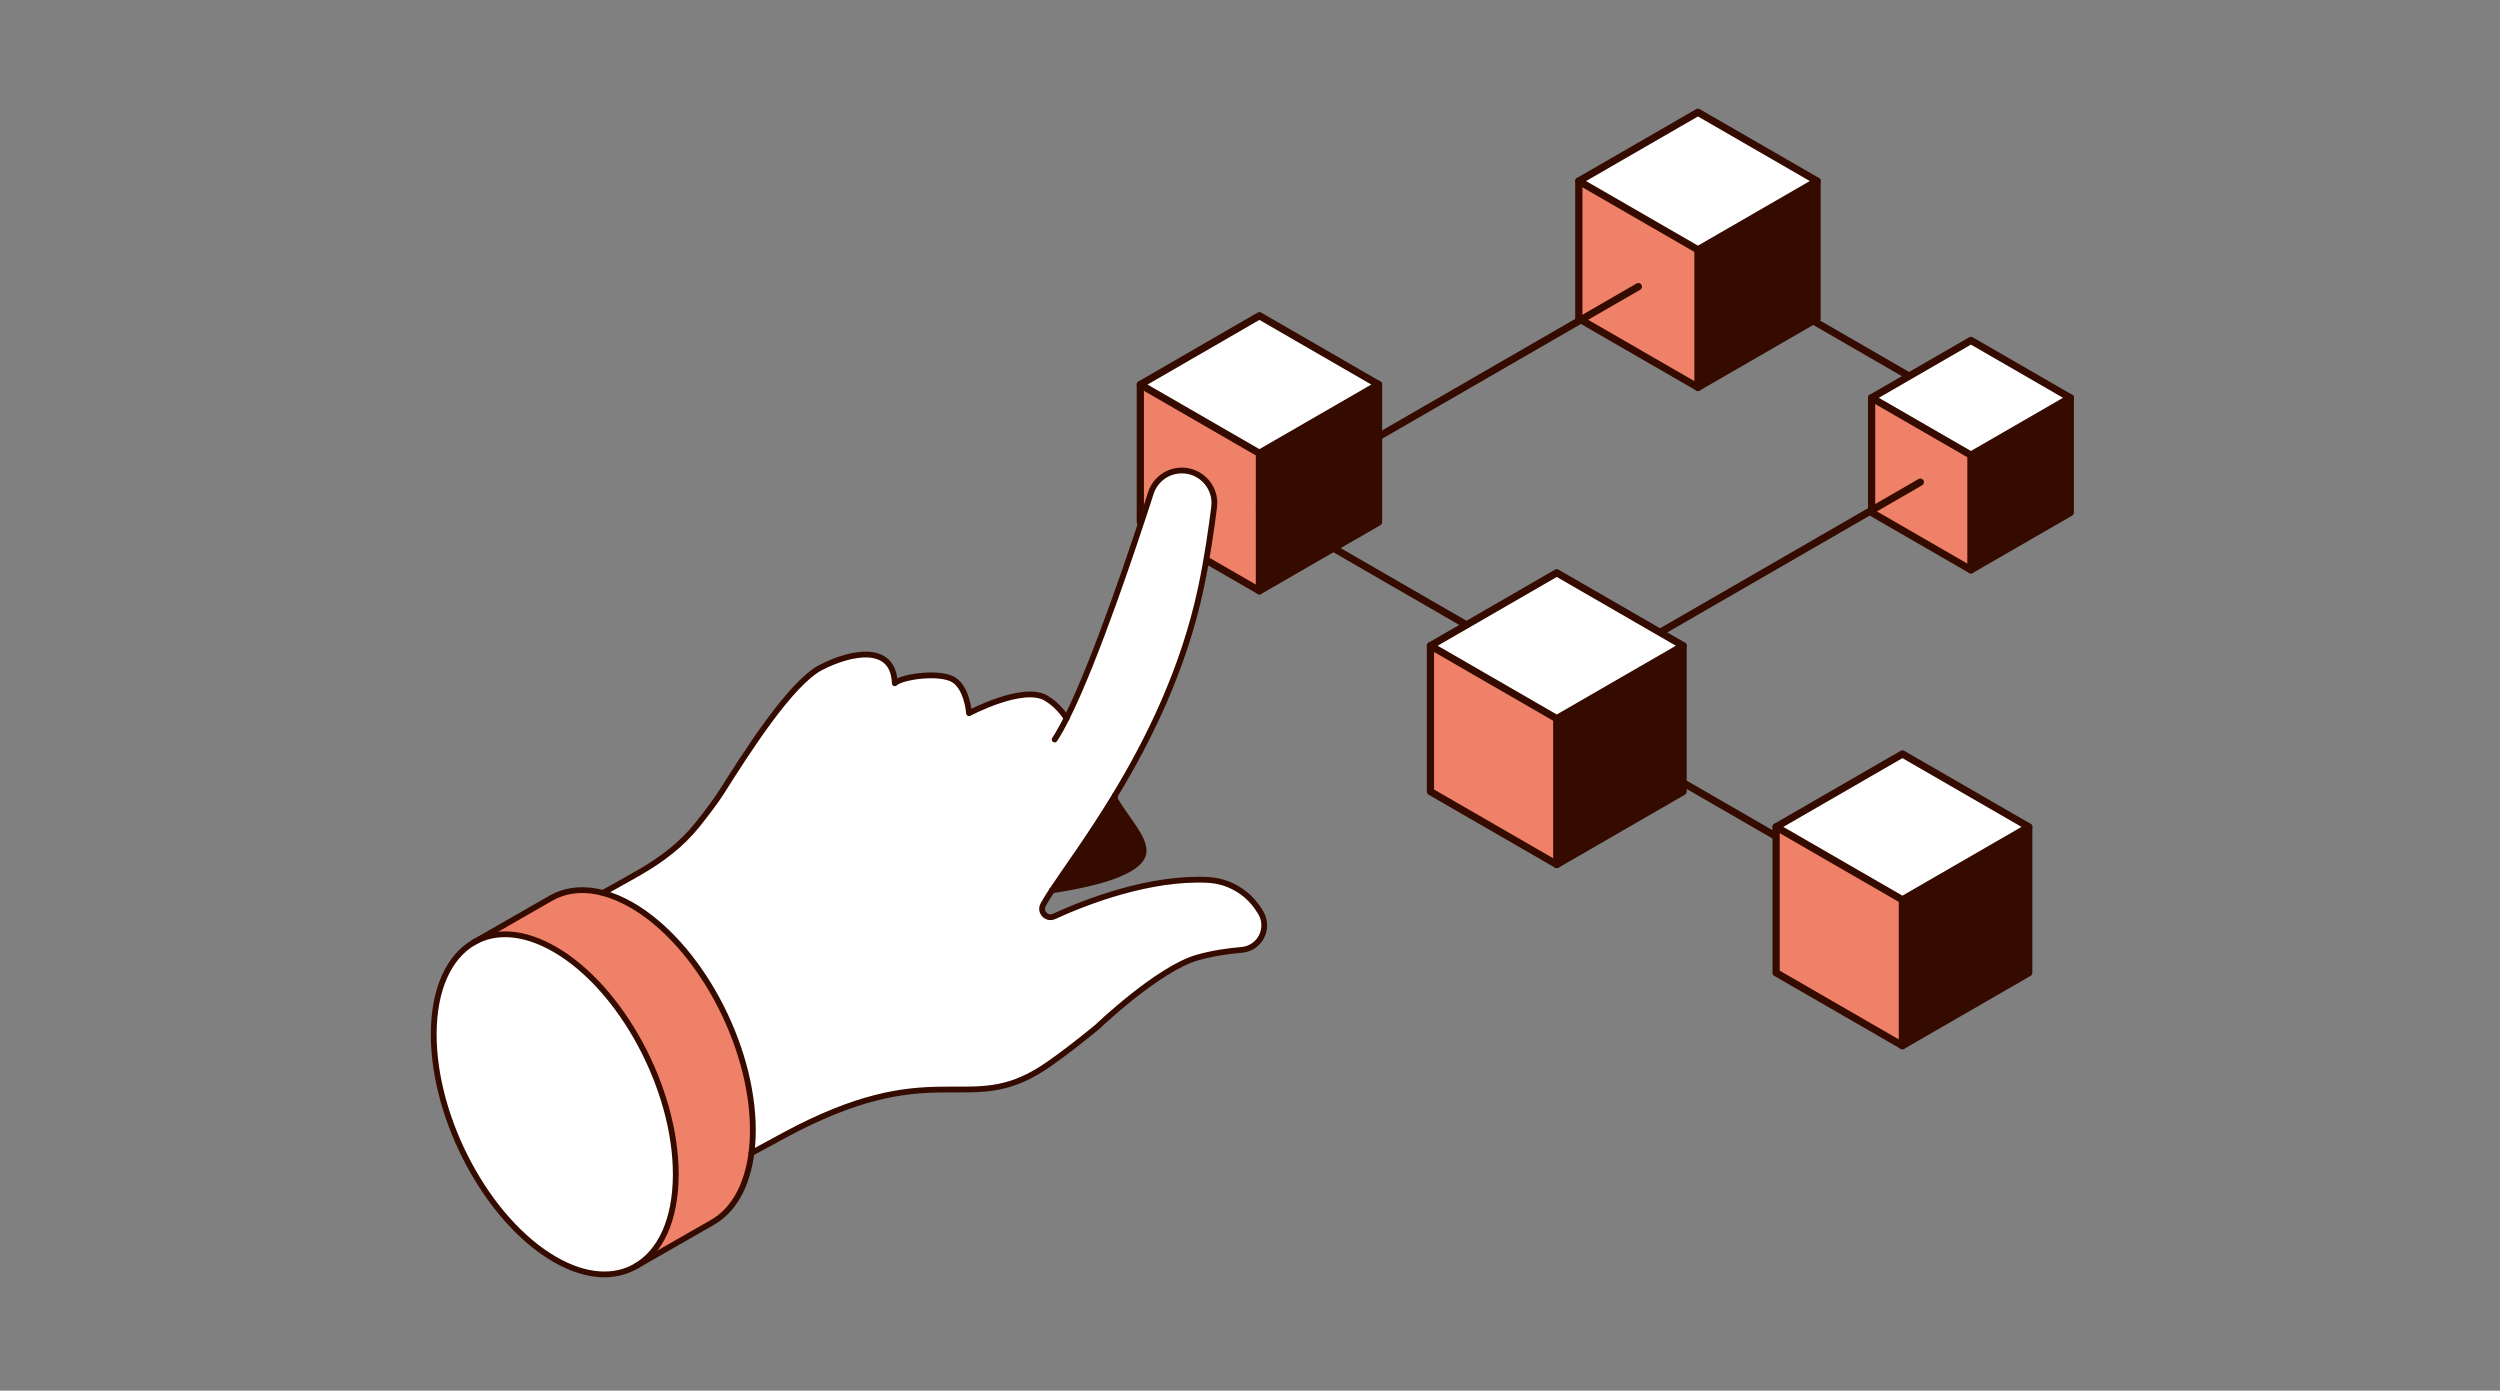 <svg width="311" height="173" viewBox="0 0 311 173" fill="none" xmlns="http://www.w3.org/2000/svg">
<rect x="0" y="0" width="311" height="173" fill="#808080" stroke="none"/>
<path d="M226.041 22.523V39.632L211.227 48.186V31.078L226.041 22.523Z" fill="#350B00"/>
<path d="M226.04 22.523L211.225 31.077L196.406 22.523L211.225 13.969L226.04 22.523Z" fill="white"/>
<path d="M211.225 31.078V48.186L196.406 39.632V22.523L211.225 31.078Z" fill="#EE8167"/>
<path d="M196.406 22.523L211.225 13.969L226.04 22.523L211.225 31.077L196.406 22.523Z" stroke="#350B00" stroke-width="0.9" stroke-linecap="round" stroke-linejoin="round"/>
<path d="M211.227 31.077V48.186" stroke="#350B00" stroke-width="0.9" stroke-linecap="round" stroke-linejoin="round"/>
<path d="M196.406 22.523V39.632L211.225 48.186L226.04 39.632V22.523" stroke="#350B00" stroke-width="0.9" stroke-linecap="round" stroke-linejoin="round"/>
<path d="M217.469 35.231L242.108 49.456" stroke="#350B00" stroke-width="0.9" stroke-linecap="round" stroke-linejoin="round"/>
<path d="M257.543 49.487V63.756L245.184 70.889V56.62L257.543 49.487Z" fill="#350B00"/>
<path d="M257.543 49.487L245.183 56.62L232.828 49.487L245.183 42.351L257.543 49.487Z" fill="white"/>
<path d="M245.183 56.62V70.889L232.828 63.756V49.487L245.183 56.62Z" fill="#EE8167"/>
<path d="M232.828 49.487L245.183 42.351L257.543 49.487L245.183 56.62L232.828 49.487Z" stroke="#350B00" stroke-width="0.9" stroke-linecap="round" stroke-linejoin="round"/>
<path d="M245.184 56.62V70.889" stroke="#350B00" stroke-width="0.9" stroke-linecap="round" stroke-linejoin="round"/>
<path d="M232.828 49.487V63.756L245.183 70.889L257.543 63.756V49.487" stroke="#350B00" stroke-width="0.9" stroke-linecap="round" stroke-linejoin="round"/>
<path d="M238.886 59.982L191.75 87.197L230.542 109.591" stroke="#350B00" stroke-width="0.9" stroke-linecap="round" stroke-linejoin="round"/>
<path d="M220.947 102.866V121.012L236.66 130.081V111.939L220.947 102.866Z" fill="#EE8167"/>
<path d="M220.948 102.866L236.661 111.939L252.375 102.866L236.661 93.793L220.948 102.866Z" fill="white"/>
<path d="M236.661 111.939V130.081L252.375 121.012V102.866L236.661 111.939Z" fill="#350B00"/>
<path d="M252.375 102.866L236.661 93.793L220.948 102.866L236.661 111.939L252.375 102.866Z" stroke="#350B00" stroke-width="0.9" stroke-linecap="round" stroke-linejoin="round"/>
<path d="M236.66 111.939V130.081" stroke="#350B00" stroke-width="0.9" stroke-linecap="round" stroke-linejoin="round"/>
<path d="M252.375 102.866V121.012L236.661 130.081L220.948 121.012V102.866" stroke="#350B00" stroke-width="0.9" stroke-linecap="round" stroke-linejoin="round"/>
<path d="M171.491 47.837V64.946L156.672 73.495V56.391L171.491 47.837Z" fill="#350B00"/>
<path d="M171.489 47.837L156.67 56.392L141.855 47.837L156.67 39.278L171.489 47.837Z" fill="white"/>
<path d="M156.67 56.391V73.495L141.855 64.946V47.837L156.67 56.391Z" fill="#EE8167"/>
<path d="M141.855 47.837L156.67 39.278L171.489 47.837L156.67 56.392L141.855 47.837Z" stroke="#350B00" stroke-width="0.9" stroke-linecap="round" stroke-linejoin="round"/>
<path d="M156.672 56.392V73.496" stroke="#350B00" stroke-width="0.9" stroke-linecap="round" stroke-linejoin="round"/>
<path d="M141.855 47.837V64.946L156.67 73.495L171.489 64.946V47.837" stroke="#350B00" stroke-width="0.9" stroke-linecap="round" stroke-linejoin="round"/>
<path d="M203.812 35.656L156.676 62.871L195.463 85.265" stroke="#350B00" stroke-width="0.9" stroke-linecap="round" stroke-linejoin="round"/>
<path d="M177.947 80.329V98.475L193.66 107.544V89.402L177.947 80.329Z" fill="#EE8167"/>
<path d="M177.948 80.329L193.662 89.402L209.375 80.329L193.662 71.256L177.948 80.329Z" fill="white"/>
<path d="M193.662 89.402V107.544L209.375 98.475V80.329L193.662 89.402Z" fill="#350B00"/>
<path d="M209.375 80.329L193.662 71.256L177.948 80.329L193.662 89.402L209.375 80.329Z" stroke="#350B00" stroke-width="0.9" stroke-linecap="round" stroke-linejoin="round"/>
<path d="M193.66 89.402V107.544" stroke="#350B00" stroke-width="0.9" stroke-linecap="round" stroke-linejoin="round"/>
<path d="M209.375 80.329V98.475L193.662 107.544L177.948 98.475V80.329" stroke="#350B00" stroke-width="0.9" stroke-linecap="round" stroke-linejoin="round"/>
<g clip-path="url(#clip0_4379_2712)">
<path d="M132.684 89.351C136.345 82.049 141.197 67.46 143.167 61.335C143.707 59.661 145.263 58.529 147.019 58.529C149.282 58.529 151.072 60.371 151.072 62.572C151.072 62.736 151.062 62.904 151.039 63.072C150.693 65.776 150.19 69.401 149.394 73.144C147.226 83.341 142.828 92.141 138.703 98.95C135.565 104.121 132.588 108.144 130.861 110.765C130.398 111.469 130.026 112.071 129.763 112.565C129.296 113.443 130.207 114.42 131.115 114.005C135.243 112.117 143.036 109.124 150.233 109.459C152.799 109.581 155.154 110.94 156.552 113.088C156.634 113.216 156.713 113.338 156.789 113.456C158.025 115.42 156.769 117.976 154.456 118.166C152.779 118.308 150.841 118.584 148.963 119.117C144.059 120.505 136.47 127.775 136.47 127.775C134.352 129.515 132.263 131.127 130.608 132.285C129.98 132.722 129.391 133.104 128.822 133.429C120.039 138.505 115.763 131.41 97.592 141.209C96.543 141.778 95.247 142.472 93.477 143.442C93.596 142.541 93.655 141.587 93.655 140.577C93.655 129.929 86.912 117.403 78.599 112.601C77.359 111.884 76.149 111.377 74.997 111.078C77.971 109.417 78.379 109.196 79.612 108.486C82.313 106.926 84.777 105.071 86.75 102.607C88.01 101.029 89.109 99.565 89.823 98.433C92.832 93.677 98.362 84.947 102.145 83.012C105.928 81.072 111.141 80.088 111.312 84.996C112.016 84.259 116.197 83.572 118.247 84.368C120.306 85.167 120.546 88.719 120.546 88.719C120.546 88.719 127.292 85.131 130.144 86.851C131.276 87.529 132.098 88.466 132.687 89.351H132.684Z" fill="white"/>
<path d="M142.27 105.834C142.27 106.087 142.214 106.331 142.112 106.561C142.092 106.594 142.075 106.63 142.062 106.66C140.918 108.814 135.428 110.071 130.865 110.765C132.592 108.14 135.572 104.117 138.707 98.949V99.462C138.707 99.462 138.707 99.466 138.71 99.466C140.224 102.012 142.27 104.091 142.27 105.831V105.834Z" fill="#350B00"/>
<path d="M93.652 140.577C93.652 141.587 93.593 142.541 93.475 143.442C93.202 145.544 92.62 147.34 91.794 148.794C90.975 150.225 89.912 151.317 88.656 152.04L79.067 157.534C82.133 155.774 84.064 151.767 84.064 146.07C84.064 135.422 77.32 122.896 69.008 118.1C65.179 115.89 61.689 115.699 59.031 117.176L68.534 111.729C70.163 110.798 72.103 110.502 74.248 110.906C74.495 110.952 74.745 111.012 74.995 111.081C76.143 111.387 77.353 111.887 78.597 112.604C86.909 117.406 93.652 129.932 93.652 140.58V140.577Z" fill="#EE8167"/>
<path d="M84.063 146.07C84.063 151.768 82.132 155.774 79.067 157.534C76.402 159.06 72.873 158.899 69.011 156.665C60.695 151.86 53.952 139.337 53.952 128.689C53.952 122.992 55.883 118.985 58.952 117.225L59.034 117.176C61.688 115.699 65.182 115.89 69.011 118.1C77.323 122.896 84.066 135.422 84.066 146.07H84.063Z" fill="white"/>
<path d="M74.998 111.081C77.971 109.42 78.379 109.2 79.613 108.489C82.313 106.93 84.777 105.075 86.751 102.611C88.011 101.032 89.109 99.569 89.823 98.437C92.833 93.68 98.362 84.95 102.145 83.016C105.928 81.075 111.142 80.092 111.313 85C112.017 84.263 116.198 83.575 118.247 84.371C120.306 85.171 120.546 88.723 120.546 88.723C120.546 88.723 127.293 85.135 130.145 86.855C131.276 87.532 132.099 88.47 132.688 89.355" stroke="#350B00" stroke-width="0.72" stroke-linecap="round" stroke-linejoin="round"/>
<path d="M138.703 98.949V99.462C138.703 99.462 138.703 99.466 138.706 99.466C140.22 102.012 142.266 104.091 142.266 105.831C142.266 106.084 142.21 106.327 142.108 106.558C142.088 106.591 142.072 106.627 142.058 106.656C140.914 108.811 135.424 110.067 130.861 110.762" stroke="#350B00" stroke-width="0.72" stroke-linecap="round" stroke-linejoin="round"/>
<path d="M59.034 117.176C61.688 115.699 65.182 115.89 69.011 118.1C77.323 122.896 84.066 135.422 84.066 146.07C84.066 151.768 82.135 155.774 79.07 157.534C76.405 159.063 72.876 158.899 69.014 156.665C60.698 151.86 53.955 139.337 53.955 128.689C53.955 122.992 55.886 118.985 58.955 117.225" stroke="#350B00" stroke-width="0.72" stroke-linecap="round" stroke-linejoin="round"/>
<path d="M58.953 117.225L68.538 111.729C70.166 110.798 72.107 110.502 74.252 110.906C74.499 110.952 74.749 111.012 74.999 111.081C76.147 111.387 77.357 111.887 78.601 112.604C86.913 117.406 93.656 129.932 93.656 140.58C93.656 141.59 93.597 142.544 93.479 143.445C93.206 145.547 92.623 147.343 91.798 148.797C90.979 150.228 89.916 151.32 88.66 152.044L79.071 157.537" stroke="#350B00" stroke-width="0.72" stroke-linecap="round" stroke-linejoin="round"/>
<path d="M131.197 91.996C131.661 91.295 132.161 90.394 132.684 89.351C136.342 82.049 141.197 67.46 143.167 61.335C143.707 59.661 145.263 58.529 147.019 58.529C149.282 58.529 151.072 60.371 151.072 62.572C151.072 62.736 151.062 62.904 151.039 63.072C150.693 65.776 150.19 69.401 149.394 73.144C147.226 83.341 142.832 92.144 138.703 98.95C135.569 104.121 132.588 108.144 130.861 110.765C130.398 111.469 130.026 112.071 129.763 112.565C129.296 113.443 130.207 114.42 131.115 114.005C135.243 112.117 143.036 109.124 150.233 109.459C152.799 109.581 155.154 110.94 156.552 113.088C156.634 113.216 156.713 113.338 156.789 113.456C158.025 115.42 156.769 117.976 154.456 118.166C152.779 118.308 150.841 118.584 148.963 119.117C144.059 120.505 136.47 127.775 136.47 127.775C134.352 129.515 132.263 131.127 130.608 132.285C129.98 132.722 129.391 133.104 128.822 133.429C120.039 138.505 115.763 131.41 97.592 141.209C96.543 141.778 95.247 142.472 93.477 143.442" stroke="#350B00" stroke-width="0.72" stroke-linecap="round" stroke-linejoin="round"/>
</g>
<defs>
<clipPath id="clip0_4379_2712">
<rect width="104.311" height="100.995" fill="white" transform="matrix(-1 0 0 1 157.766 58.036)"/>
</clipPath>
</defs>
</svg>
